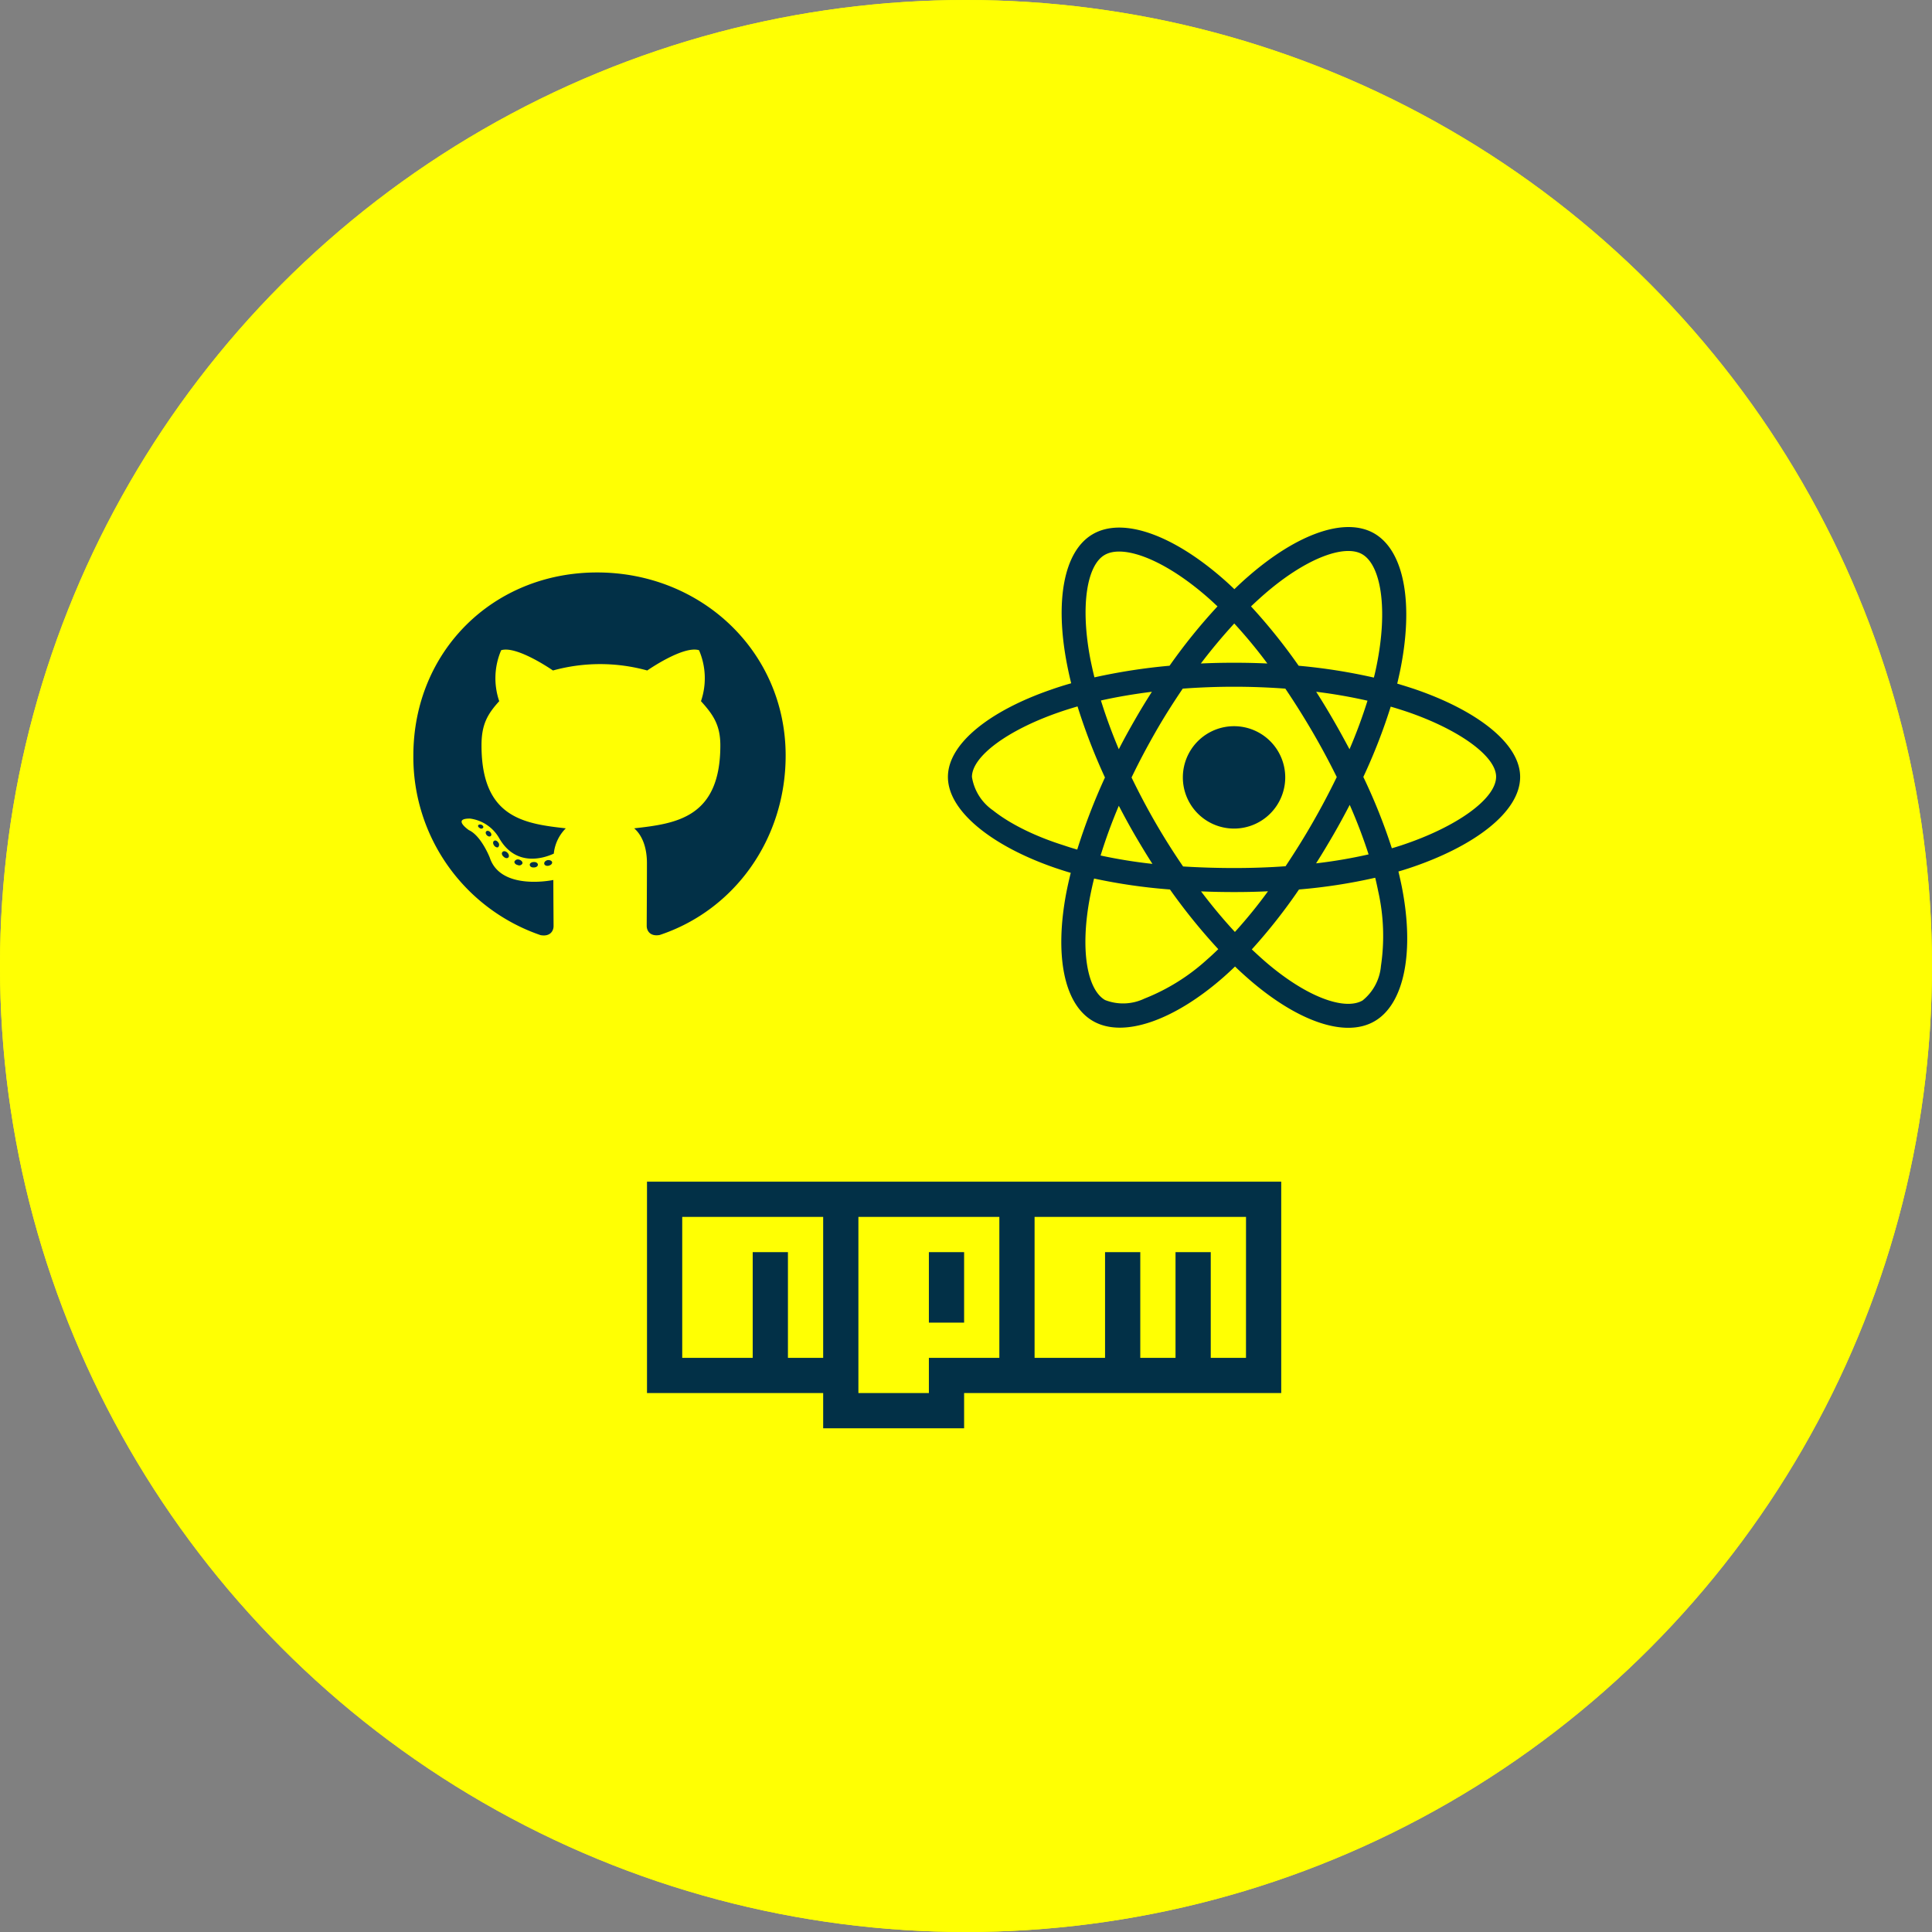 <svg xmlns="http://www.w3.org/2000/svg" width="430" height="430" viewBox="0 0 430 430">
  <rect x="0" y="0" width="430" height="430" fill="#808080" stroke="none"/>
  <g id="react-1" transform="translate(-1328 -2212)">
    <g id="Ellipse_34" data-name="Ellipse 34" transform="translate(1328 2212)" fill="#ffff03" stroke="#ffff03" stroke-width="10">
      <circle cx="215" cy="215" r="215" stroke="none"/>
      <circle cx="215" cy="215" r="210" fill="none"/>
    </g>
    <path id="Icon_awesome-npm" data-name="Icon awesome-npm" d="M70.58,42.619H62.738V26.934H70.58ZM141.16,11.25V58.3H70.58v7.842H39.211V58.3H0V11.25ZM39.211,19.092H7.842V50.461H23.527V26.934h7.842V50.461h7.842Zm39.211,0H47.053V58.3H62.738V50.461H78.422Zm54.9,0H86.264V50.461h15.684V26.934h7.842V50.461h7.842V26.934h7.842V50.461h7.842Z" transform="translate(1472 2463.75)" fill="#023047"/>
    <g id="Group_40" data-name="Group 40" transform="translate(-16.624)">
      <path id="Icon_awesome-react" data-name="Icon awesome-react" d="M104.028,38.367Q102.014,37.7,100,37.1c.224-.92.423-1.841.622-2.761,3.06-14.826,1.045-26.741-5.746-30.671-6.542-3.756-17.214.149-28.01,9.552-1.07.92-2.114,1.891-3.109,2.861-.672-.647-1.368-1.294-2.065-1.915C50.372,4.113,39.029-.115,32.238,3.84c-6.517,3.781-8.458,15-5.721,29.029.274,1.393.572,2.761.92,4.154-1.592.448-3.159.945-4.627,1.468C9.527,43.093,0,50.357,0,57.869,0,65.63,10.149,73.416,23.955,78.142c1.119.373,2.239.746,3.383,1.07-.373,1.493-.7,2.96-1,4.478C23.731,97.5,25.771,108.44,32.288,112.2c6.716,3.881,18.01-.1,29-9.726.871-.771,1.741-1.567,2.612-2.413,1.095,1.07,2.239,2.09,3.383,3.085,10.647,9.154,21.169,12.861,27.661,9.1,6.716-3.881,8.905-15.647,6.07-29.975q-.336-1.642-.746-3.358c.8-.224,1.567-.473,2.338-.721,14.353-4.751,24.751-12.438,24.751-20.323,0-7.537-9.8-14.851-23.333-19.5ZM70.372,17.248c9.254-8.06,17.885-11.219,21.816-8.955,4.2,2.413,5.821,12.164,3.184,24.975-.174.846-.348,1.667-.572,2.488a127.343,127.343,0,0,0-16.741-2.637,125.681,125.681,0,0,0-10.6-13.209C68.432,18.989,69.377,18.118,70.372,17.248ZM41.591,70.779c1.269,2.164,2.562,4.328,3.93,6.443A112.64,112.64,0,0,1,33.98,75.356a116.2,116.2,0,0,1,4.055-11.07c1.144,2.189,2.313,4.353,3.557,6.492ZM34.054,40.854c3.582-.8,7.388-1.443,11.343-1.94-1.318,2.065-2.612,4.179-3.831,6.318-1.219,2.114-2.413,4.279-3.532,6.468-1.567-3.706-2.886-7.338-3.98-10.846ZM40.87,57.993c1.642-3.433,3.433-6.791,5.323-10.1s3.93-6.517,6.07-9.676c3.731-.274,7.537-.423,11.418-.423s7.711.149,11.418.423q3.172,4.7,6.045,9.627t5.4,10.05q-2.5,5.149-5.373,10.149c-1.891,3.308-3.905,6.517-6.02,9.7-3.706.274-7.562.4-11.468.4s-7.686-.124-11.343-.348q-3.246-4.739-6.119-9.7c-1.915-3.308-3.682-6.667-5.348-10.1ZM85.795,70.729c1.269-2.189,2.463-4.4,3.632-6.642a115.471,115.471,0,0,1,4.2,11.02A109.262,109.262,0,0,1,81.939,77.1C83.282,75.008,84.551,72.869,85.795,70.729ZM89.377,51.7c-1.169-2.189-2.363-4.378-3.607-6.517q-1.828-3.172-3.806-6.269A114.472,114.472,0,0,1,93.382,40.9a110.086,110.086,0,0,1-4,10.8ZM63.731,23.715a109.235,109.235,0,0,1,7.363,8.905c-4.925-.224-9.875-.224-14.8,0C58.731,29.412,61.243,26.427,63.731,23.715ZM34.875,8.467c4.179-2.438,13.458,1.045,23.234,9.7.622.547,1.244,1.144,1.891,1.741A126.379,126.379,0,0,0,49.328,33.118a131.125,131.125,0,0,0-16.716,2.587c-.323-1.269-.6-2.562-.871-3.856C29.4,19.81,30.945,10.73,34.875,8.467ZM28.781,74.038c-1.045-.3-2.065-.622-3.085-.97-5.3-1.667-11.318-4.3-15.671-7.761a11.162,11.162,0,0,1-4.677-7.438c0-4.552,7.861-10.373,19.2-14.328,1.418-.5,2.861-.945,4.3-1.368A132.273,132.273,0,0,0,34.95,57.993a135.975,135.975,0,0,0-6.169,16.045Zm29,24.378a45.529,45.529,0,0,1-14.03,8.781,11.01,11.01,0,0,1-8.781.323c-3.955-2.289-5.6-11.07-3.358-22.885.274-1.393.572-2.786.92-4.154a124.444,124.444,0,0,0,16.89,2.438A131.273,131.273,0,0,0,60.173,96.2C59.377,96.973,58.581,97.719,57.785,98.416Zm6.094-6.045c-2.537-2.736-5.075-5.771-7.537-9.03,2.388.1,4.851.149,7.338.149,2.562,0,5.075-.05,7.562-.174a107.275,107.275,0,0,1-7.363,9.055Zm32.512,7.463a11.055,11.055,0,0,1-4.1,7.786c-3.955,2.289-12.388-.7-21.492-8.507-1.045-.9-2.09-1.866-3.159-2.861a123.054,123.054,0,0,0,10.5-13.333A122.627,122.627,0,0,0,95.1,80.306c.249,1.02.473,2.04.672,3.035a45.346,45.346,0,0,1,.622,16.492Zm4.527-26.741c-.7.224-1.393.448-2.114.647a126.367,126.367,0,0,0-6.343-15.87,125.734,125.734,0,0,0,6.094-15.647c1.294.373,2.537.771,3.731,1.169,11.592,3.98,19.726,9.9,19.726,14.428,0,4.876-8.681,11.169-21.094,15.273ZM63.681,69.361A11.393,11.393,0,1,0,52.288,57.968,11.391,11.391,0,0,0,63.681,69.361Z" transform="translate(1555.6 2327.052)" fill="#023047"/>
      <path id="Icon_awesome-github" data-name="Icon awesome-github" d="M27.715,65.614c0,.334-.384.6-.869.6-.551.05-.936-.217-.936-.6,0-.334.384-.6.869-.6C27.28,64.963,27.715,65.23,27.715,65.614Zm-5.2-.752c-.117.334.217.718.718.819a.784.784,0,0,0,1.036-.334c.1-.334-.217-.718-.718-.869A.857.857,0,0,0,22.519,64.863Zm7.384-.284c-.484.117-.819.434-.768.819.05.334.484.551.986.434.484-.117.819-.434.768-.768C30.839,64.746,30.388,64.528,29.9,64.579ZM40.9.562C17.725.562,0,18.154,0,41.324a41.883,41.883,0,0,0,28.316,39.96c2.138.384,2.89-.936,2.89-2.021,0-1.036-.05-6.749-.05-10.257,0,0-11.694,2.506-14.15-4.978,0,0-1.9-4.861-4.644-6.114,0,0-3.826-2.623.267-2.573a8.818,8.818,0,0,1,6.448,4.31c3.659,6.448,9.79,4.594,12.178,3.491a9.285,9.285,0,0,1,2.673-5.63c-9.338-1.036-18.76-2.389-18.76-18.46,0-4.594,1.27-6.9,3.943-9.84a15.784,15.784,0,0,1,.434-11.343c3.491-1.086,11.527,4.511,11.527,4.511a39.465,39.465,0,0,1,20.982,0s8.035-5.613,11.527-4.511a15.776,15.776,0,0,1,.434,11.343c2.673,2.957,4.31,5.262,4.31,9.84,0,16.121-9.84,17.407-19.178,18.46,1.537,1.32,2.84,3.826,2.84,7.751,0,5.63-.05,12.6-.05,13.966,0,1.086.768,2.406,2.89,2.021C71.534,75.7,82.86,59.851,82.86,41.324,82.86,18.154,64.066.562,40.9.562ZM16.238,58.18c-.217.167-.167.551.117.869.267.267.652.384.869.167.217-.167.167-.551-.117-.869C16.839,58.08,16.455,57.963,16.238,58.18Zm-1.8-1.353c-.117.217.05.484.384.652a.5.5,0,0,0,.718-.117c.117-.217-.05-.484-.384-.652C14.818,56.61,14.551,56.66,14.434,56.827Zm5.413,5.947c-.267.217-.167.718.217,1.036.384.384.869.434,1.086.167.217-.217.117-.718-.217-1.036C20.565,62.557,20.063,62.507,19.846,62.774Zm-1.9-2.456c-.267.167-.267.6,0,.986s.718.551.936.384a.762.762,0,0,0,0-1.036C18.644,60.268,18.209,60.1,17.942,60.319Z" transform="translate(1436.624 2338.848)" fill="#023047"/>
    </g>
  </g>
</svg>
